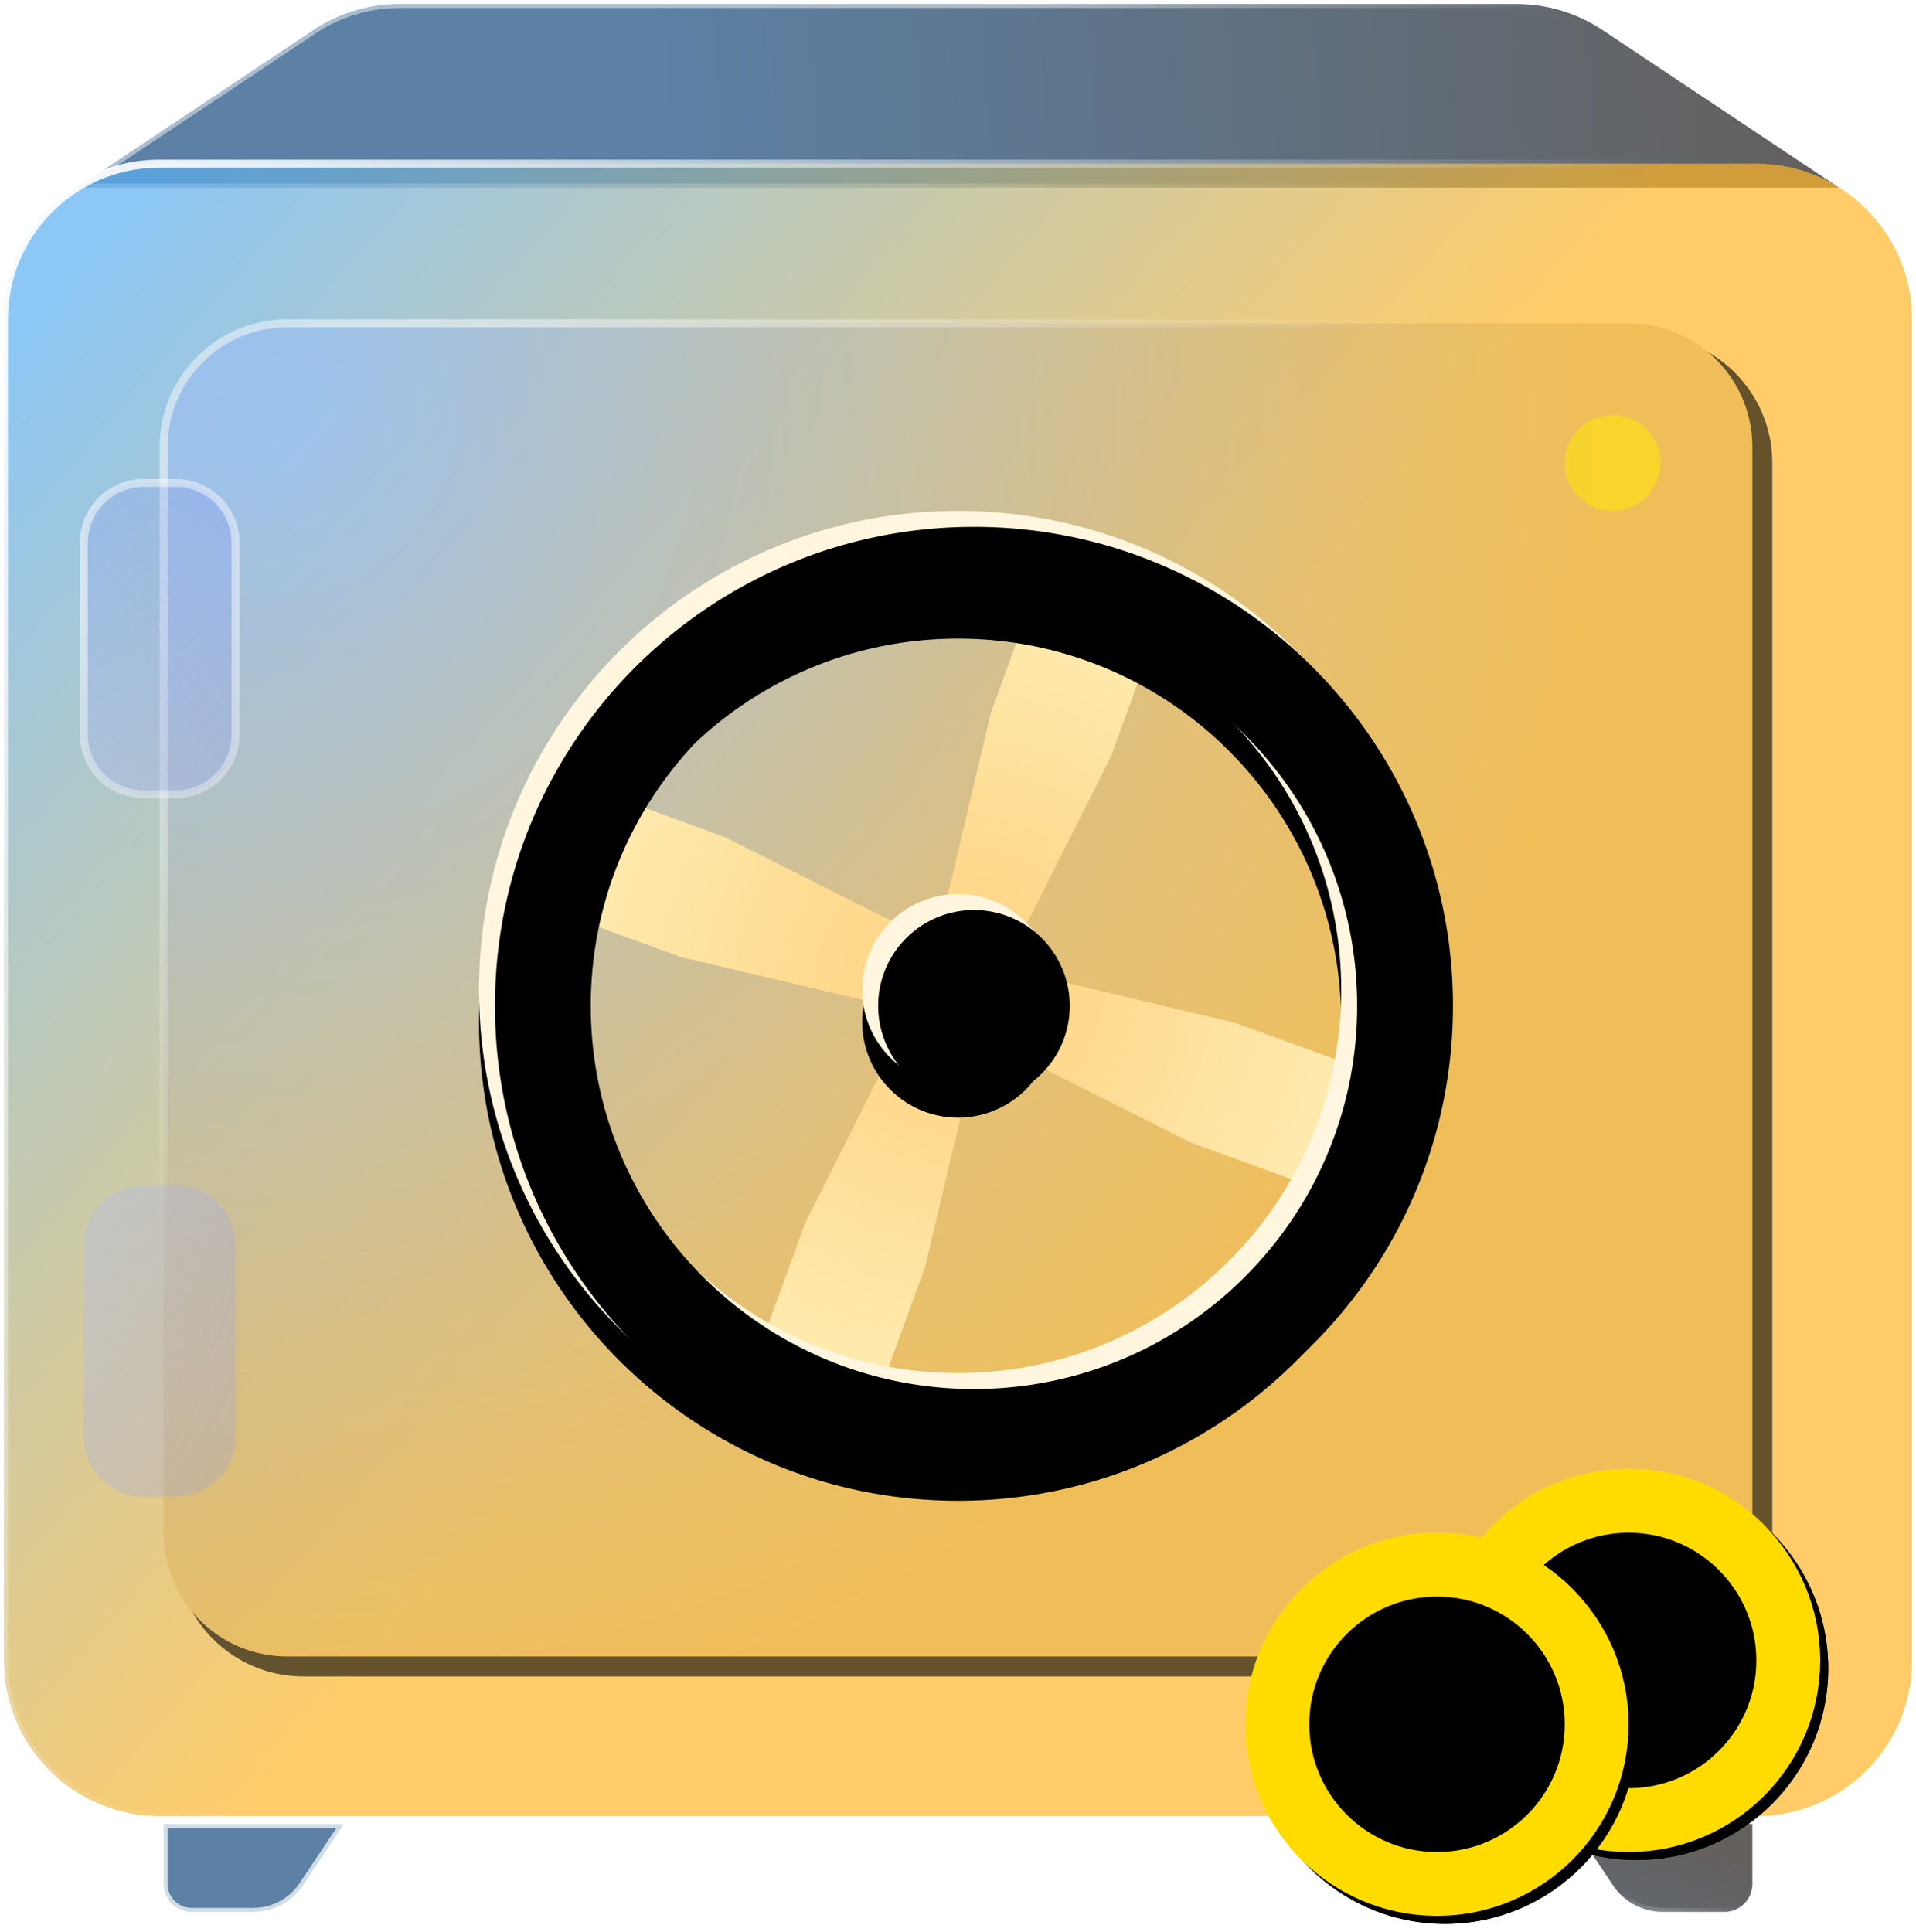<svg width="120" height="121" xmlns="http://www.w3.org/2000/svg" xmlns:xlink="http://www.w3.org/1999/xlink"><defs><filter x="-9.4%" y="-9.4%" width="120.8%" height="120.8%" filterUnits="objectBoundingBox" id="v"><feMorphology radius="4" in="SourceAlpha" result="shadowSpreadInner1"/><feOffset dx=".5" dy=".5" in="shadowSpreadInner1" result="shadowOffsetInner1"/><feComposite in="shadowOffsetInner1" in2="SourceAlpha" operator="arithmetic" k2="-1" k3="1" result="shadowInnerInner1"/><feColorMatrix values="0 0 0 0 0.98 0 0 0 0 0.655 0 0 0 0 0 0 0 0 0.5 0" in="shadowInnerInner1"/></filter><filter x="-1%" y="-1%" width="104.2%" height="104.2%" filterUnits="objectBoundingBox" id="t"><feOffset dx=".5" dy=".5" in="SourceAlpha" result="shadowOffsetOuter1"/><feComposite in="shadowOffsetOuter1" in2="SourceAlpha" operator="out" result="shadowOffsetOuter1"/><feColorMatrix values="0 0 0 0 0.941 0 0 0 0 0.612 0 0 0 0 0 0 0 0 0.5 0" in="shadowOffsetOuter1"/></filter><filter x="-9.4%" y="-9.4%" width="120.8%" height="120.8%" filterUnits="objectBoundingBox" id="s"><feMorphology radius="4" in="SourceAlpha" result="shadowSpreadInner1"/><feOffset dx=".5" dy=".5" in="shadowSpreadInner1" result="shadowOffsetInner1"/><feComposite in="shadowOffsetInner1" in2="SourceAlpha" operator="arithmetic" k2="-1" k3="1" result="shadowInnerInner1"/><feColorMatrix values="0 0 0 0 0.98 0 0 0 0 0.655 0 0 0 0 0 0 0 0 0.5 0" in="shadowInnerInner1"/></filter><filter x="-1%" y="-1%" width="104.2%" height="104.2%" filterUnits="objectBoundingBox" id="q"><feOffset dx=".5" dy=".5" in="SourceAlpha" result="shadowOffsetOuter1"/><feComposite in="shadowOffsetOuter1" in2="SourceAlpha" operator="out" result="shadowOffsetOuter1"/><feColorMatrix values="0 0 0 0 0.941 0 0 0 0 0.612 0 0 0 0 0 0 0 0 0.5 0" in="shadowOffsetOuter1"/></filter><filter x="-.5%" y="-.6%" width="102%" height="102.4%" filterUnits="objectBoundingBox" id="g"><feOffset dx="1" dy="1" in="SourceAlpha" result="shadowOffsetOuter1"/><feComposite in="shadowOffsetOuter1" in2="SourceAlpha" operator="out" result="shadowOffsetOuter1"/><feColorMatrix values="0 0 0 0 0 0 0 0 0 0 0 0 0 0 0 0 0 0 0.1 0" in="shadowOffsetOuter1"/></filter><filter x="-17.5%" y="-14.2%" width="135%" height="135%" filterUnits="objectBoundingBox" id="p"><feOffset dx="1" dy="1" in="SourceAlpha" result="shadowOffsetInner1"/><feComposite in="shadowOffsetInner1" in2="SourceAlpha" operator="arithmetic" k2="-1" k3="1" result="shadowInnerInner1"/><feColorMatrix values="0 0 0 0 1 0 0 0 0 1 0 0 0 0 1 0 0 0 0.8 0" in="shadowInnerInner1"/></filter><filter x="-26.7%" y="-23.3%" width="153.3%" height="153.3%" filterUnits="objectBoundingBox" id="n"><feOffset dy="2" in="SourceAlpha" result="shadowOffsetOuter1"/><feGaussianBlur stdDeviation="5" in="shadowOffsetOuter1" result="shadowBlurOuter1"/><feColorMatrix values="0 0 0 0 0 0 0 0 0 0 0 0 0 0 0 0 0 0 0.2 0" in="shadowBlurOuter1"/></filter><linearGradient x1="50%" y1="50%" x2="0%" y2="12.444%" id="d"><stop stop-color="#FFB729" offset="0%"/><stop stop-color="#5BAFF2" offset="100%"/></linearGradient><linearGradient x1="0%" y1="12.444%" x2="50%" y2="50%" id="c"><stop stop-color="#FFF" stop-opacity=".9" offset="0%"/><stop stop-color="#FFF" stop-opacity="0" offset="100%"/></linearGradient><linearGradient x1="100%" y1="37.5%" x2="33.191%" y2="47.722%" id="f"><stop stop-color="#3D3835" offset="0%"/><stop stop-color="#33618E" offset="100%"/></linearGradient><linearGradient x1="69.727%" y1="39.208%" x2="50%" y2="50%" id="e"><stop stop-color="#FFF" stop-opacity="0" offset="0%"/><stop stop-color="#FFF" stop-opacity=".9" offset="100%"/></linearGradient><linearGradient x1="81.171%" y1="52.486%" x2="50%" y2="50%" id="a"><stop stop-color="#FFF" stop-opacity="0" offset="0%"/><stop stop-color="#FFF" stop-opacity=".6" offset="100%"/></linearGradient><linearGradient x1="100%" y1="49.426%" x2="33.191%" y2="49.895%" id="b"><stop stop-color="#3D3835" offset="0%"/><stop stop-color="#33618E" offset="100%"/></linearGradient><radialGradient cx="50%" cy="50%" fx="50%" fy="50%" r="80.894%" id="m"><stop stop-color="#FED17F" offset="0%"/><stop stop-color="#FFFBCE" offset="100%"/></radialGradient><radialGradient cx="-298.744%" cy="56.892%" fx="-298.744%" fy="56.892%" r="652.792%" gradientTransform="scale(1 .156) rotate(39.414 -7.276 2.105)" id="l"><stop stop-color="#FFF" stop-opacity=".802" offset="0%"/><stop stop-color="#5B72F6" stop-opacity=".249" offset="100%"/></radialGradient><radialGradient cx="9.646%" cy="9.7%" fx="9.646%" fy="9.7%" r="58.979%" gradientTransform="matrix(.329 .92 -1.169 .593 .178 -.05)" id="i"><stop stop-color="#FFF" stop-opacity=".973" offset="0%"/><stop stop-color="#FFF" stop-opacity="0" offset="100%"/></radialGradient><radialGradient cx="7.442%" cy="6.816%" fx="7.442%" fy="6.816%" r="98.771%" gradientTransform="scale(.84 1) rotate(61.786 .082 .08)" id="j"><stop stop-color="#95BFFF" offset="0%"/><stop stop-color="#E6B44F" offset="100%"/></radialGradient><radialGradient cx="9.646%" cy="9.7%" fx="9.646%" fy="9.7%" r="347.765%" gradientTransform="matrix(.056 .156 -1.51 .013 .238 .08)" id="k"><stop stop-color="#FFF" stop-opacity=".973" offset="0%"/><stop stop-color="#FFF" stop-opacity="0" offset="100%"/></radialGradient><circle id="r" cx="102" cy="104" r="12"/><circle id="u" cx="90" cy="108" r="12"/><path d="M60 32c16.569 0 30 13.431 30 30 0 16.569-13.431 30-30 30-16.569 0-30-13.431-30-30 0-16.569 13.431-30 30-30zm0 6c-13.255 0-24 10.745-24 24s10.745 24 24 24 24-10.745 24-24-10.745-24-24-24zm0 18a6 6 0 1 1 0 12 6 6 0 0 1 0-12z" id="o"/><path d="M18 20h84a8 8 0 0 1 8 8v68a8 8 0 0 1-8 8H18a8 8 0 0 1-8-8V28a8 8 0 0 1 8-8z" id="h"/></defs><g fill="none" fill-rule="evenodd"><path d="M94.972.25a9.75 9.75 0 0 1 5.409 1.638l14.793 9.862H4.826l14.793-9.862A9.75 9.75 0 0 1 25.028.25z" stroke="url(#a)" stroke-width=".5" fill="url(#b)" opacity=".8"/><path d="M110 10.25a9.72 9.72 0 0 1 6.894 2.856A9.72 9.72 0 0 1 119.75 20v84a9.72 9.72 0 0 1-2.856 6.894A9.72 9.72 0 0 1 110 113.75H10a9.72 9.72 0 0 1-6.894-2.856A9.72 9.72 0 0 1 .25 104V20a9.72 9.72 0 0 1 2.856-6.894A9.72 9.72 0 0 1 10 10.25h100z" stroke="url(#c)" stroke-width=".5" fill-opacity=".7" fill="url(#d)"/><path d="m21.533 114.25-2.554 3.83a3.75 3.75 0 0 1-3.12 1.67H12c-.483 0-.92-.196-1.237-.513A1.745 1.745 0 0 1 10.25 118v-3.75h11.283zM98.467 114.25h11.283V118c0 .483-.196.92-.513 1.237a1.745 1.745 0 0 1-1.237.513h-3.86a3.75 3.75 0 0 1-3.12-1.67l-2.553-3.83z" stroke="url(#e)" stroke-width=".5" fill="url(#f)" opacity=".8"/><g opacity=".6"><use fill="#000" filter="url(#g)" xlink:href="#h"/><path stroke="url(#i)" stroke-width=".5" d="M102 20.25c2.14 0 4.078.867 5.48 2.27a7.726 7.726 0 0 1 2.27 5.48v68c0 2.14-.867 4.078-2.27 5.48a7.726 7.726 0 0 1-5.48 2.27H18a7.726 7.726 0 0 1-5.48-2.27A7.726 7.726 0 0 1 10.25 96V28c0-2.14.867-4.078 2.27-5.48A7.726 7.726 0 0 1 18 20.25z" stroke-linejoin="square" fill="url(#j)"/></g><circle fill="#FFEB00" opacity=".5" cx="101" cy="29" r="3"/><path d="M11 74.25c1.036 0 1.973.42 2.652 1.098A3.738 3.738 0 0 1 14.75 78v12c0 1.036-.42 1.973-1.098 2.652A3.738 3.738 0 0 1 11 93.75H9a3.738 3.738 0 0 1-2.652-1.098A3.738 3.738 0 0 1 5.25 90V78c0-1.036.42-1.973 1.098-2.652A3.738 3.738 0 0 1 9 74.25zm0-44c1.036 0 1.973.42 2.652 1.098A3.738 3.738 0 0 1 14.75 34v12c0 1.036-.42 1.973-1.098 2.652A3.738 3.738 0 0 1 11 49.75H9a3.738 3.738 0 0 1-2.652-1.098A3.738 3.738 0 0 1 5.25 46V34c0-1.036.42-1.973 1.098-2.652A3.738 3.738 0 0 1 9 30.25z" stroke="url(#k)" stroke-width=".5" fill="url(#l)" opacity=".6"/><path d="M64 37v8l-1.733 14.733L77 58h8v8h-8l-14.733-1.733L64 79v8h-8v-8l1.733-14.733L43 66h-8v-8h8l14.733 1.733L56 45v-8h8z" fill="url(#m)" transform="rotate(20 60 62)"/><use fill="#000" filter="url(#n)" xlink:href="#o"/><use fill="#FEF6DE" xlink:href="#o"/><use fill="#000" filter="url(#p)" xlink:href="#o"/><g><use fill="#000" filter="url(#q)" xlink:href="#r"/><use fill="#FFEB00" xlink:href="#r"/><use fill="#000" filter="url(#s)" xlink:href="#r"/><circle stroke="#FFDB00" stroke-width="4" stroke-linejoin="square" cx="102" cy="104" r="10"/></g><g><use fill="#000" filter="url(#t)" xlink:href="#u"/><use fill="#FFEB00" xlink:href="#u"/><use fill="#000" filter="url(#v)" xlink:href="#u"/><circle stroke="#FFDB00" stroke-width="4" stroke-linejoin="square" cx="90" cy="108" r="10"/></g></g></svg>